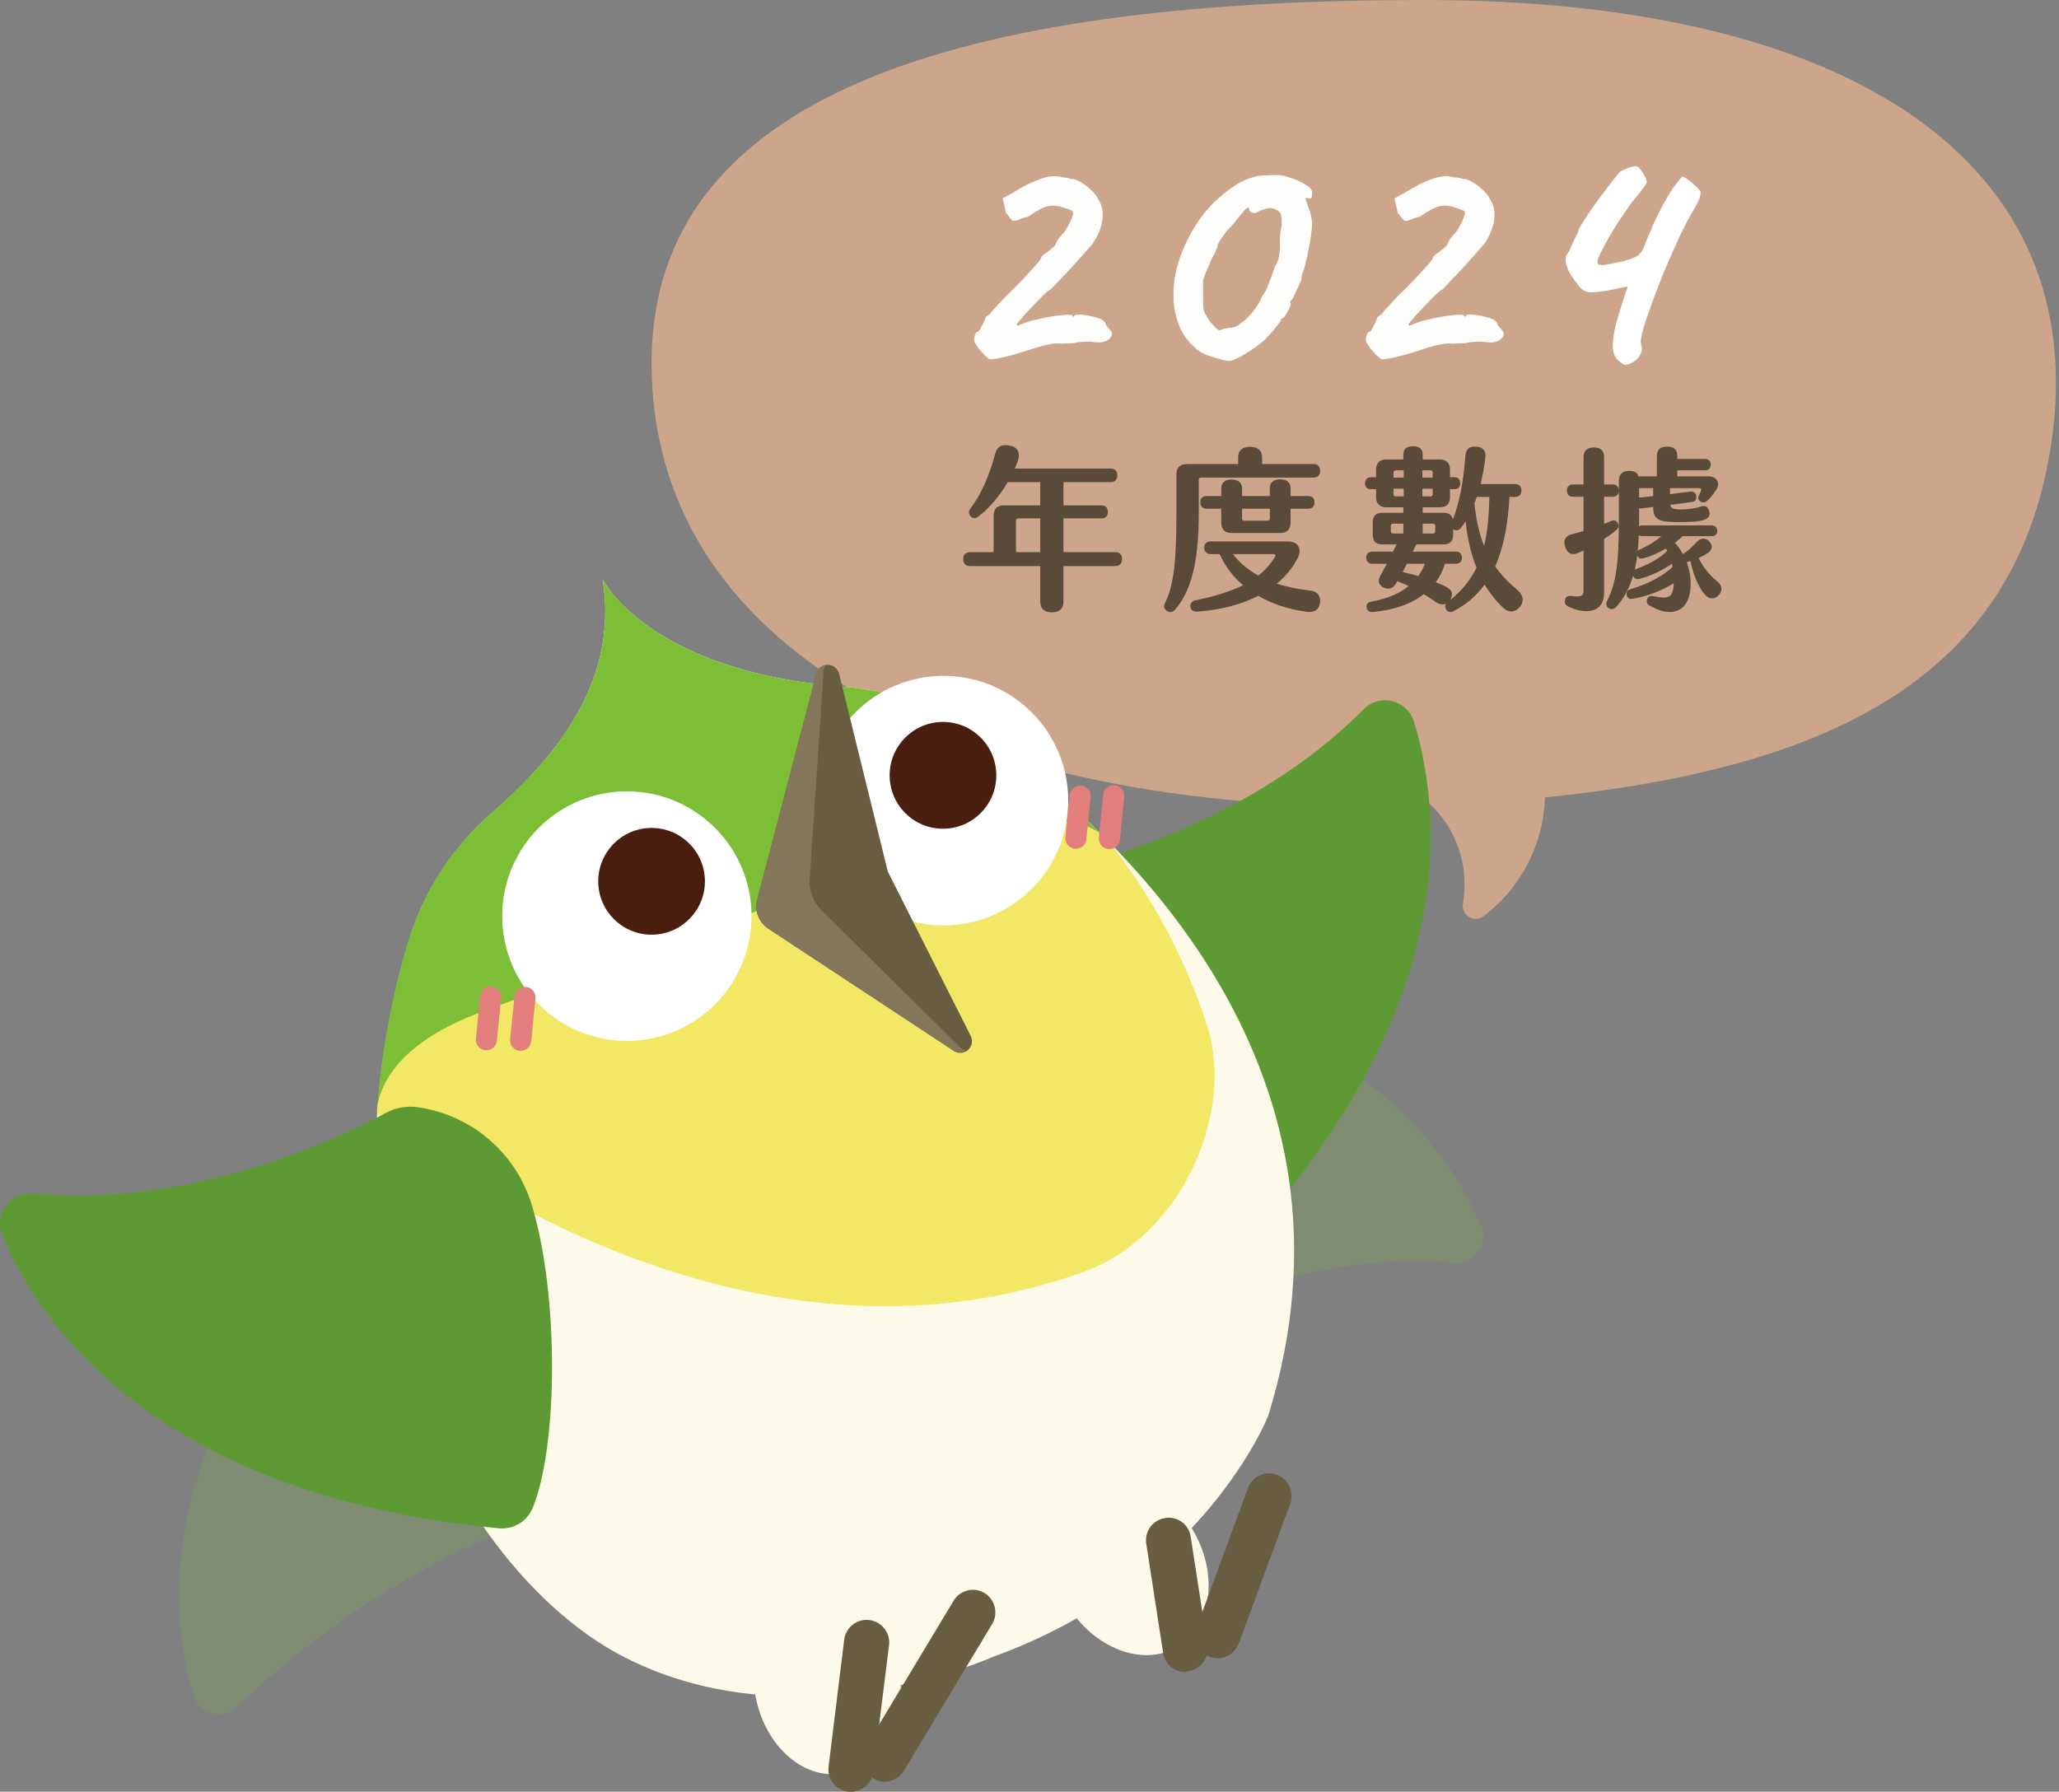 <svg width="632" height="550" viewBox="0 0 632 550" fill="none" xmlns="http://www.w3.org/2000/svg">
<rect x="0" y="0" width="632" height="550" fill="#808080" stroke="none"/>
<path opacity="0.7" d="M436.976 0C569.531 0 642.416 50.745 629.621 136.21C618.874 208 561.841 235.816 474.218 244.799C474.003 251.89 472.201 258.844 468.948 265.146C465.695 271.449 461.072 276.941 455.419 281.219C454.775 281.715 453.993 282.005 453.181 282.046C452.369 282.087 451.563 281.879 450.872 281.45C450.18 281.022 449.637 280.394 449.311 279.648C448.986 278.902 448.894 278.073 449.051 277.274C450.007 271.782 449.597 266.14 447.852 260.846C446.106 255.551 443.08 250.768 439.046 246.924C427.565 247.41 435.621 247.654 423.211 247.654C290.655 247.654 200 198.184 200 111.444C200 24.704 304.42 0 436.976 0Z" fill="#EEB690"/>
<path d="M342.302 169.5C343.652 169.5 344.408 170.256 344.408 171.606C344.408 173.01 343.652 173.766 342.302 173.766H326.426V184.62C326.426 186.888 325.13 187.968 322.862 187.968C320.594 187.968 319.298 186.888 319.298 184.62V173.766H297.806C296.402 173.766 295.646 173.01 295.646 171.606C295.646 170.256 296.402 169.5 297.806 169.5H304.988V158.268C304.988 156.216 306.122 155.136 308.174 155.136H319.298V148.008H309.308C306.77 152.328 303.422 156.27 300.29 158.538C299.426 159.24 298.616 159.24 297.968 158.538C297.266 157.782 297.212 156.972 297.86 156.108C301.208 151.734 303.746 145.794 305.42 139.422C306.068 136.884 307.742 136.236 310.172 136.83C312.548 137.37 313.304 139.26 312.278 141.906C312.008 142.554 311.792 143.202 311.468 143.85H340.844C342.194 143.85 342.95 144.552 342.95 145.902C342.95 147.252 342.194 148.008 340.844 148.008H326.426V155.136H338.036C339.332 155.136 340.034 155.838 340.034 157.134C340.034 158.43 339.332 159.132 338.036 159.132H326.426V169.5H342.302ZM319.298 169.5V159.132H312.494C312.116 159.132 311.846 159.402 311.846 159.78V169.5H319.298Z" fill="#594A39"/>
<path d="M367.952 147.306V157.998C367.952 172.2 365.63 181.596 360.662 187.158C359.96 188.022 358.88 188.13 358.124 187.482C357.314 186.888 357.098 186.132 357.584 185.16C360.338 179.544 361.094 172.2 361.094 157.35V145.74C361.094 143.634 362.174 142.446 364.226 142.446H380.048V140.286C380.048 138.288 381.344 137.154 383.72 137.154C386.042 137.154 387.392 138.288 387.392 140.286V142.446H403.214C404.51 142.446 405.212 143.256 405.212 144.552C405.212 145.848 404.51 146.604 403.214 146.604H368.6C368.222 146.604 367.952 146.928 367.952 147.306ZM377.996 163.614C375.944 163.614 374.864 162.48 374.864 160.482V156.162H370.328C369.086 156.162 368.438 155.406 368.438 154.164C368.438 152.976 369.086 152.274 370.328 152.274H374.864V149.844C374.864 148.17 375.998 147.198 378.05 147.198C379.994 147.198 381.236 148.17 381.236 149.844V152.274H389.768V149.79C389.768 148.116 390.902 147.144 392.954 147.144C394.952 147.144 396.14 148.116 396.14 149.79V152.274H401.54C402.782 152.274 403.484 152.976 403.484 154.164C403.484 155.46 402.782 156.162 401.54 156.162H396.14V160.482C396.14 162.48 395.006 163.614 393.008 163.614H377.996ZM381.236 156.162V159.186C381.236 159.564 381.506 159.834 381.884 159.834H389.12C389.498 159.834 389.768 159.564 389.768 159.186V156.162H381.236ZM402.404 181.326C404.51 181.596 405.482 183.108 405.158 185.214C404.726 187.428 403.16 188.022 401.162 187.806C395.762 187.104 390.632 185.484 386.204 182.892C380.912 185.646 374.486 187.266 367.412 187.752C366.332 187.806 365.576 187.374 365.414 186.348C365.252 185.43 365.684 184.566 366.872 184.296C372.92 183.054 377.726 181.542 381.56 179.652C378.482 177.006 375.998 173.82 374.378 170.094H371.57C370.382 170.094 369.626 169.284 369.626 168.096C369.626 166.908 370.382 166.206 371.57 166.206H395.276C398.408 166.206 399.812 168.474 398.3 171.336C396.734 174.36 394.574 176.952 391.928 179.166C395.06 180.192 398.57 180.894 402.404 181.326ZM378.428 170.094C380.588 172.848 383.18 175.008 386.258 176.682C388.31 175.062 389.984 173.172 391.334 170.958C391.658 170.472 391.388 170.094 390.902 170.094H378.428Z" fill="#594A39"/>
<path d="M465.746 181.11C467.474 182.622 467.96 184.512 466.502 186.294C464.99 188.13 462.992 188.184 461.156 186.348C459.104 184.404 457.268 182.082 455.702 179.436C453.272 182.838 450.14 185.538 446.198 187.59C445.226 188.13 444.362 187.86 443.876 187.05C443.498 186.402 443.498 185.862 443.876 185.322C443.012 185.7 441.986 185.592 440.96 184.944C439.664 184.026 438.314 183.216 437.018 182.406C433.13 185.43 427.784 187.32 421.358 187.86C420.278 187.914 419.576 187.428 419.468 186.51C419.36 185.538 419.738 184.89 420.98 184.674C425.678 183.81 429.512 182.244 432.374 179.922C431.294 179.382 430.106 178.896 428.918 178.41C428.756 178.734 428.54 179.058 428.378 179.328C427.406 180.84 425.895 181.056 424.49 180.246C423.086 179.382 422.816 178.248 423.788 176.574C424.328 175.548 425.03 174.36 425.678 173.064H421.25C420.062 173.064 419.36 172.362 419.36 171.174C419.36 169.986 420.062 169.338 421.25 169.338H427.568L428.648 167.124H424.328C422.33 167.124 421.358 166.152 421.358 164.154V160.374C421.358 158.322 422.33 157.404 424.328 157.404H430.754V155.73H425.516C423.518 155.73 422.384 154.65 422.384 152.652V150.168H420.764C419.63 150.168 418.982 149.52 418.982 148.386C418.982 147.198 419.684 146.496 420.764 146.496H422.384V144.12C422.384 142.122 423.518 141.042 425.516 141.042H430.754V139.53C430.754 137.802 431.78 136.992 433.724 136.992C435.668 136.992 436.694 137.802 436.694 139.53V141.042H441.932C443.984 141.042 445.064 142.122 445.064 144.12V146.496H446.522C447.548 146.496 448.196 147.144 448.196 148.332C448.196 149.52 447.548 150.168 446.522 150.168H445.064V152.652C445.064 154.65 443.984 155.73 441.932 155.73H436.694V157.404H443.012C444.686 157.404 445.658 158.052 445.928 159.402C448.142 154.11 449.276 146.928 449.762 140.124C449.924 137.748 451.112 136.938 453.164 137.1C455.216 137.262 456.188 138.342 455.918 140.61C455.594 143.31 455.108 146.01 454.46 148.602H465.044C466.286 148.602 466.988 149.304 466.988 150.546C466.988 151.788 466.286 152.544 465.044 152.544H463.316C462.884 160.914 461.534 168.042 458.942 173.874C460.832 176.574 463.1 178.896 465.746 181.11ZM427.73 145.038V146.604H430.862V144.39H428.378C428 144.39 427.73 144.66 427.73 145.038ZM436.586 144.39V146.604H439.772V145.038C439.772 144.66 439.502 144.39 439.124 144.39H436.586ZM428.378 152.382H430.862V150.006H427.73V151.734C427.73 152.112 428 152.382 428.378 152.382ZM436.586 150.006V152.382H439.124C439.502 152.382 439.772 152.112 439.772 151.734V150.006H436.586ZM457.16 152.544H453.272C453.056 153.192 452.84 153.894 452.57 154.542C453.11 159.726 454.082 163.992 455.54 167.556C456.566 163.344 456.998 158.484 457.16 152.544ZM445.118 184.242C448.79 181.218 451.382 178.032 453.218 174.252C451.544 170.148 450.41 165.396 449.87 160.05C449.384 160.806 448.898 161.508 448.412 162.102C447.71 162.858 446.9 162.966 446.144 162.534C446.09 162.534 446.09 162.48 446.036 162.426V164.154C446.036 166.152 445.064 167.124 443.012 167.124H434.696C434.372 167.826 434.048 168.582 433.67 169.338H446.846C448.034 169.338 448.736 169.986 448.736 171.174C448.736 172.416 448.034 173.064 446.846 173.064H443.498C442.904 175.116 441.986 177.006 440.69 178.734C441.77 179.166 442.796 179.598 443.768 180.084C445.712 181.002 446.144 182.352 445.226 184.026C445.172 184.08 445.172 184.134 445.118 184.242ZM426.92 163.128C426.92 163.506 427.19 163.776 427.568 163.776H430.754V160.752H427.568C427.19 160.752 426.92 161.022 426.92 161.4V163.128ZM439.88 160.752H436.694V163.776H439.88C440.258 163.776 440.528 163.506 440.528 163.128V161.4C440.528 161.022 440.258 160.752 439.88 160.752ZM431.834 173.064C431.402 173.928 430.97 174.792 430.538 175.602C432.05 175.926 433.724 176.358 435.344 176.844C436.154 175.71 436.856 174.468 437.342 173.064H431.834Z" fill="#594A39"/>
<path d="M527.09 178.464C528.602 179.652 528.818 181.38 527.522 182.73C526.172 184.08 524.552 183.972 523.364 182.568C521.15 180.03 519.746 176.304 518.882 172.254L517.748 172.578C518.504 174.63 518.936 176.898 518.936 179.22C518.936 187.86 513.104 189.912 506.3 185.862C505.49 185.43 505.328 184.674 505.598 183.864C505.868 183.108 506.516 182.838 507.488 183C512.132 183.972 513.59 183.594 513.752 179.058C510.296 181.164 505.598 183.108 501.116 183.81C500.144 183.972 499.55 183.648 499.334 182.784C499.064 181.974 499.442 181.218 500.414 180.894C505.868 179.274 510.188 176.952 513.374 174.09L513.158 173.064C510.35 175.062 506.678 176.79 503.222 177.708C502.196 177.978 501.602 177.546 501.278 176.736C500.144 180.57 498.47 183.594 496.148 186.24C495.392 187.104 494.42 187.212 493.664 186.618C492.962 186.024 492.854 185.268 493.286 184.458C495.986 179.328 496.904 172.902 496.904 159.888V147.522C496.904 145.632 498.038 144.552 500.036 144.552C501.602 144.552 502.628 145.092 502.952 146.226H508.568V140.016C508.568 137.964 509.702 137.1 511.7 137.1C513.752 137.1 514.832 137.964 514.832 139.908V140.88H523.31C524.444 140.88 525.092 141.528 525.092 142.608C525.092 143.742 524.444 144.39 523.31 144.39H514.832V146.226H524.39C527.036 146.226 528.116 148.332 526.766 150.384C525.686 152.058 524.714 153.138 523.904 153.84C523.202 154.326 522.5 154.38 521.852 153.894C521.258 153.408 521.096 152.868 521.42 152.22C521.69 151.68 521.96 151.14 522.122 150.654C522.284 150.114 522.068 149.844 521.636 149.844H512.618V151.68C514.562 151.464 516.56 151.194 518.774 150.924C519.8 150.816 520.502 151.194 520.664 152.274C520.826 153.3 520.34 154.002 519.206 154.11C517.046 154.434 514.832 154.704 512.672 154.974C512.834 156.054 513.59 156.378 515.966 156.378C518.126 156.378 520.286 156.108 521.96 155.514C523.148 155.136 524.012 155.298 524.498 156.54C525.038 157.836 524.714 158.862 523.472 159.402C521.798 160.104 519.854 160.266 514.832 160.266C508.73 160.266 507.488 159.294 507.434 155.622C506.192 155.784 505.004 155.946 503.816 156.054H503.114V161.562C503.384 161.4 503.762 161.292 504.194 161.292H525.362C526.442 161.292 527.09 161.886 527.09 162.966C527.09 164.046 526.442 164.586 525.362 164.586H516.506C515.804 165.234 514.994 165.936 514.076 166.638C515.048 167.664 515.858 168.798 516.56 170.094C518.072 169.068 519.476 167.88 520.934 166.26C521.96 165.126 523.526 164.964 524.66 166.206C525.848 167.556 525.578 168.906 524.012 169.878C523.202 170.418 522.284 170.904 521.366 171.282C522.77 174.144 524.876 176.682 527.09 178.464ZM495.014 148.71C496.202 148.71 496.904 149.412 496.904 150.6C496.904 151.788 496.202 152.49 495.014 152.49H492.368V160.806C493.07 160.536 493.772 160.266 494.474 159.942C495.392 159.564 496.094 159.726 496.58 160.536C497.012 161.346 496.85 162.102 496.094 162.696C495.014 163.614 493.718 164.586 492.368 165.45V182.136C492.368 187.59 487.4 189.048 481.352 186.186C480.434 185.754 480.164 184.998 480.38 184.08C480.596 183.162 481.19 182.838 482.324 182.946C485.402 183.378 486.05 182.946 486.05 181.218V169.014C485.51 169.23 484.97 169.5 484.43 169.716C482.486 170.58 481.082 169.986 480.434 167.88C479.732 165.882 480.488 164.478 482.486 163.992L486.05 163.02V152.49H482.864C481.622 152.49 480.974 151.788 480.974 150.6C480.974 149.412 481.622 148.71 482.864 148.71H486.05V140.34C486.05 138.342 487.184 137.37 489.182 137.37C491.234 137.37 492.368 138.234 492.368 140.286V148.71H495.014ZM507.434 152.274V149.844H503.114V152.76C503.222 152.76 503.33 152.706 503.492 152.706C504.788 152.598 506.084 152.436 507.434 152.274ZM504.194 164.586C503.708 164.586 503.33 164.478 503.006 164.316C502.952 166.044 502.844 167.664 502.682 169.176C502.844 168.96 503.114 168.744 503.438 168.636C505.814 167.556 508.244 166.152 509.918 164.586H504.194ZM502.196 174.684C506.246 173.118 509.162 171.606 511.754 169.122C511.646 168.852 511.538 168.636 511.376 168.366C509.27 169.608 506.84 170.742 504.356 171.39C503.384 171.66 502.844 171.282 502.52 170.472C502.358 172.092 502.088 173.55 501.764 174.954C501.872 174.846 502.034 174.738 502.196 174.684Z" fill="#594A39"/>
<path opacity="0.2" d="M348.26 411.301C348.26 411.301 395.133 382.773 446.433 387.629C447.829 387.765 449.237 387.534 450.516 386.959C451.795 386.385 452.902 385.485 453.729 384.351C454.555 383.217 455.07 381.89 455.227 380.495C455.383 379.1 455.175 377.688 454.62 376.399C444.008 351.027 407.746 297.49 291.684 296.336" fill="#7DBE37"/>
<path opacity="0.2" d="M157.797 468.601C126.281 481.507 97.48 500.248 72.903 523.839C71.925 524.836 70.702 525.562 69.359 525.946C68.016 526.33 66.597 526.357 65.24 526.026C63.883 525.696 62.636 525.019 61.619 524.061C60.602 523.103 59.851 521.897 59.44 520.561C51.254 494.217 44.522 429.512 132.872 354.366" fill="#7DBE37"/>
<path d="M315.092 269.203C315.092 269.203 377.124 259.675 418.601 217.671C419.731 216.544 421.134 215.728 422.672 215.303C424.209 214.877 425.828 214.856 427.377 215.24C428.925 215.625 430.349 216.403 431.51 217.499C432.67 218.594 433.529 219.969 434.003 221.494C443.341 251.844 451.042 325.472 349.897 411.726" fill="#5E9A33"/>
<path d="M361.569 505.445C372.165 499.014 374.112 482.833 365.917 469.303C357.721 455.773 342.486 450.017 331.891 456.448C321.295 462.879 319.352 479.061 327.547 492.592C335.743 506.122 350.974 511.876 361.569 505.445Z" fill="#FEFAE9"/>
<path d="M258.246 544.437C270.492 542.55 278.47 528.344 276.065 512.705C273.661 497.066 261.785 485.917 249.538 487.804C237.291 489.69 229.311 503.899 231.716 519.538C234.12 535.177 245.999 546.324 258.246 544.437Z" fill="#FEFAE9"/>
<path d="M184.963 177.851C184.963 177.851 198.848 206.015 258.395 210.749C274.963 212.046 290.86 217.861 304.359 227.563C346.261 257.913 421.937 329.418 389.253 434.671C389.253 434.671 369.484 485.232 304.783 508.602C304.783 508.602 244.995 535.615 192.3 509.028C143.789 484.749 93.397 398.372 125.171 289.78C129.767 274.108 138.779 260.095 151.126 249.416C167.195 235.273 190.481 211.357 184.963 177.851Z" fill="#FEFAE9"/>
<path d="M115.711 340.951C117 323.611 120.131 306.457 125.049 289.78C129.646 274.108 138.658 260.095 151.004 249.416C167.195 235.273 190.481 211.357 184.963 177.851C184.963 177.851 198.848 206.015 258.395 210.749C274.963 212.046 290.86 217.861 304.359 227.563C317.473 237.054 329.766 247.633 341.107 259.188C335.043 275.576 311.212 331.48 248.876 354.182C248.876 354.182 190.781 376.825 115.711 340.951Z" fill="#7DBE37"/>
<path d="M340.8 258.886C354.369 276.186 364.646 295.834 371.119 316.853C378.396 343.925 361.478 379.919 333.099 390.238C220.614 431.21 115.709 341.678 115.709 341.678C115.709 341.678 114.375 323.468 146.028 311.328C177.682 299.188 300.417 255.122 300.417 255.122C300.417 255.122 330.916 245.471 340.8 258.886Z" fill="#F2E865"/>
<path d="M289.622 284.075C310.754 284.075 327.885 266.927 327.885 245.773C327.885 224.62 310.754 207.472 289.622 207.472C268.49 207.472 251.359 224.62 251.359 245.773C251.359 266.927 268.49 284.075 289.622 284.075Z" fill="white"/>
<path d="M192.419 319.523C213.551 319.523 230.682 302.375 230.682 281.222C230.682 260.069 213.551 242.92 192.419 242.92C171.287 242.92 154.156 260.069 154.156 281.222C154.156 302.375 171.287 319.523 192.419 319.523Z" fill="white"/>
<path d="M330.253 260.524H329.948C329.52 260.486 329.105 260.361 328.725 260.159C328.345 259.957 328.008 259.681 327.736 259.347C327.465 259.013 327.264 258.628 327.144 258.215C327.024 257.801 326.987 257.368 327.038 256.94L328.311 243.831C328.466 243.033 328.913 242.321 329.563 241.834C330.213 241.346 331.023 241.118 331.831 241.193C332.64 241.269 333.39 241.643 333.939 242.243C334.488 242.842 334.796 243.623 334.801 244.436L333.466 257.61C333.404 258.415 333.036 259.164 332.438 259.706C331.84 260.248 331.059 260.542 330.253 260.524Z" fill="#E27E7C"/>
<path d="M340.501 260.645H340.196C339.337 260.553 338.55 260.124 338.005 259.453C337.46 258.782 337.2 257.922 337.285 257.061L338.621 243.952C338.658 243.523 338.78 243.105 338.982 242.725C339.183 242.345 339.46 242.01 339.793 241.738C340.127 241.466 340.511 241.263 340.924 241.142C341.337 241.022 341.77 240.988 342.197 241.039C342.624 241.076 343.04 241.198 343.417 241.4C343.794 241.603 344.125 241.88 344.391 242.215C344.658 242.55 344.853 242.937 344.966 243.35C345.079 243.764 345.108 244.195 345.049 244.619L343.776 257.731C343.699 258.541 343.317 259.292 342.71 259.832C342.102 260.373 341.314 260.663 340.501 260.645Z" fill="#E27E7C"/>
<path d="M149.003 322.378C148.574 322.34 148.157 322.215 147.777 322.013C147.397 321.811 147.062 321.538 146.791 321.204C146.52 320.87 146.319 320.482 146.199 320.069C146.079 319.655 146.042 319.222 146.092 318.794L147.365 305.685C147.457 304.825 147.886 304.035 148.556 303.489C149.226 302.943 150.082 302.687 150.942 302.772C151.371 302.809 151.788 302.932 152.168 303.133C152.548 303.335 152.882 303.612 153.154 303.946C153.425 304.279 153.629 304.664 153.749 305.078C153.869 305.491 153.903 305.925 153.853 306.352L152.52 319.464C152.482 319.887 152.36 320.298 152.162 320.673C151.964 321.049 151.695 321.384 151.368 321.655C151.041 321.925 150.664 322.129 150.258 322.253C149.852 322.377 149.425 322.419 149.003 322.378Z" fill="#E27E7C"/>
<path d="M159.495 322.558C159.072 322.52 158.662 322.4 158.286 322.203C157.911 322.005 157.577 321.733 157.306 321.405C157.036 321.078 156.832 320.7 156.708 320.294C156.584 319.887 156.542 319.46 156.584 319.037L157.919 305.866C158.026 305.024 158.447 304.255 159.101 303.714C159.754 303.173 160.587 302.899 161.434 302.952C161.862 302.99 162.28 303.115 162.66 303.317C163.04 303.519 163.374 303.792 163.646 304.126C163.917 304.46 164.121 304.848 164.241 305.261C164.361 305.675 164.395 306.108 164.344 306.536L163.071 319.645C162.965 320.498 162.536 321.277 161.869 321.82C161.203 322.363 160.351 322.627 159.495 322.558Z" fill="#E27E7C"/>
<path d="M199.999 286.927C209.042 286.927 216.372 279.59 216.372 270.538C216.372 261.487 209.042 254.149 199.999 254.149C190.957 254.149 183.627 261.487 183.627 270.538C183.627 279.59 190.957 286.927 199.999 286.927Z" fill="#4A1E0E"/>
<path d="M289.441 254.393C298.483 254.393 305.813 247.055 305.813 238.004C305.813 228.952 298.483 221.615 289.441 221.615C280.399 221.615 273.068 228.952 273.068 238.004C273.068 247.055 280.399 254.393 289.441 254.393Z" fill="#4A1E0E"/>
<path d="M373.728 509.03C372.92 509.037 372.117 508.891 371.362 508.603C369.643 507.973 368.242 506.687 367.469 505.025C366.696 503.364 366.616 501.464 367.241 499.741L383.067 456.768C383.377 455.916 383.853 455.135 384.467 454.468C385.082 453.802 385.823 453.264 386.646 452.885C387.47 452.507 388.359 452.295 389.264 452.263C390.169 452.231 391.072 452.379 391.92 452.699C393.629 453.341 395.019 454.631 395.79 456.288C396.561 457.945 396.653 459.837 396.044 461.561L380.215 504.536C379.721 505.858 378.835 506.997 377.675 507.8C376.515 508.603 375.138 509.033 373.728 509.03Z" fill="#695D41"/>
<path d="M363.847 513.277C362.162 513.275 360.534 512.658 359.272 511.54C358.011 510.422 357.2 508.881 356.993 507.207L351.841 473.884C351.562 472.074 352.01 470.224 353.09 468.745C354.17 467.266 355.791 466.276 357.6 465.992C358.497 465.837 359.419 465.864 360.306 466.072C361.193 466.28 362.028 466.666 362.763 467.204C363.499 467.742 364.117 468.422 364.584 469.205C365.052 469.987 365.359 470.856 365.484 471.759L370.636 505.085C370.915 506.896 370.467 508.742 369.387 510.221C368.307 511.701 366.686 512.691 364.877 512.975L363.847 513.277Z" fill="#695D41"/>
<path d="M261.242 550H260.395C259.487 549.903 258.607 549.625 257.808 549.182C257.009 548.74 256.306 548.14 255.741 547.422C255.176 546.704 254.76 545.882 254.518 545C254.276 544.119 254.213 543.198 254.332 542.291L259.122 503.323C259.238 502.418 259.528 501.545 259.981 500.753C260.433 499.961 261.037 499.266 261.757 498.708C262.478 498.15 263.303 497.738 264.182 497.499C265.062 497.259 265.979 497.196 266.883 497.312C267.786 497.428 268.659 497.722 269.45 498.175C270.241 498.628 270.935 499.231 271.493 499.953C272.05 500.674 272.459 501.497 272.698 502.377C272.937 503.257 273.003 504.179 272.887 505.083L268.034 543.99C267.828 545.648 267.026 547.175 265.775 548.281C264.525 549.388 262.911 549.999 261.242 550Z" fill="#695D41"/>
<path d="M271.551 546.903C270.28 546.943 269.03 546.583 267.975 545.872C266.41 544.927 265.282 543.402 264.839 541.627C264.396 539.853 264.673 537.973 265.609 536.402L292.716 491.364C293.66 489.798 295.183 488.671 296.956 488.228C298.728 487.784 300.603 488.058 302.173 488.995C303.741 489.952 304.871 491.491 305.314 493.275C305.757 495.059 305.477 496.947 304.538 498.527L277.435 543.566C276.822 544.58 275.957 545.421 274.927 546.005C273.897 546.59 272.735 546.897 271.551 546.903Z" fill="#695D41"/>
<path d="M272.582 267.806L257.544 206.742C257.34 205.98 256.893 205.308 256.268 204.827C255.643 204.347 254.876 204.086 254.088 204.086C253.3 204.086 252.534 204.347 251.909 204.827C251.284 205.308 250.833 205.98 250.63 206.742L232.439 276.185C232.001 277.826 232.089 279.56 232.687 281.15C233.285 282.739 234.365 284.103 235.775 285.047L292.716 322.558C293.374 323.02 294.166 323.248 294.969 323.204C295.772 323.159 296.537 322.845 297.139 322.312C297.742 321.778 298.148 321.059 298.291 320.266C298.434 319.474 298.308 318.656 297.93 317.946L272.703 267.928L272.582 267.806Z" fill="#695D41"/>
<path d="M232.38 276.123L250.572 206.683C250.729 206.001 251.093 205.384 251.614 204.916C252.135 204.449 252.788 204.154 253.482 204.072C253.029 204.567 252.79 205.223 252.816 205.895L248.511 270.234C248.446 271.859 248.705 273.483 249.278 275.006C249.851 276.528 250.724 277.921 251.845 279.099L294.837 321.589C295.039 321.833 295.29 322.032 295.571 322.178C295.852 322.324 296.158 322.412 296.474 322.436C295.902 322.825 295.227 323.035 294.535 323.035C293.843 323.035 293.168 322.825 292.595 322.436L235.655 284.926C234.267 283.978 233.207 282.622 232.62 281.046C232.034 279.47 231.95 277.749 232.38 276.123Z" fill="#84765B"/>
<path d="M10.261 366.385C59.197 370.998 104.615 349.084 118.38 341.679C121.555 339.918 125.24 339.319 128.809 339.98C136.972 341.244 144.598 344.844 150.763 350.348C156.929 355.852 161.37 363.022 163.554 370.997C171.559 398.373 171.255 443.837 163.554 462.776C162.741 464.813 161.292 466.536 159.424 467.684C157.556 468.832 155.369 469.344 153.185 469.148C47.068 458.89 11.836 405.659 0.739 379.254C0.107 377.765 -0.126 376.137 0.064 374.53C0.254 372.923 0.861 371.393 1.823 370.093C2.785 368.793 4.071 367.765 5.551 367.114C7.031 366.464 8.654 366.214 10.261 366.385Z" fill="#5E9A33"/>
<path d="M498.69 112C498.411 112 497.714 111.507 496.599 110.522C495.554 109.537 495.031 108.06 495.031 106.09C495.101 103.909 495.449 101.622 496.076 99.23C496.773 96.768 497.435 94.587 498.063 92.687C498.481 91.42 498.829 90.365 499.108 89.521C499.456 88.677 499.63 88.149 499.63 87.938C499.561 87.938 499.178 88.008 498.481 88.149C497.853 88.29 497.052 88.465 496.076 88.677C492.662 89.38 490.048 89.732 488.237 89.732C486.494 89.732 484.996 88.677 483.742 86.566C483.324 86.144 482.766 85.37 482.069 84.244C481.372 83.118 480.884 81.887 480.606 80.55C480.397 79.213 480.745 78.088 481.651 77.173C482.348 75.414 482.905 74.148 483.324 73.374C483.742 72.6 484.02 72.037 484.16 71.685C484.369 71.333 484.473 70.981 484.473 70.63C484.543 70.489 484.648 70.278 484.787 69.996C484.926 69.715 485.101 69.434 485.31 69.152C485.937 68.097 486.808 66.725 487.923 65.036C489.108 63.348 490.327 61.659 491.582 59.971C492.906 58.212 494.09 56.664 495.136 55.327C496.181 53.92 496.948 53.005 497.435 52.583C497.853 52.372 498.585 52.055 499.63 51.633C500.746 51.211 501.547 51 502.035 51C502.592 51 503.115 51.387 503.603 52.161C504.16 52.864 504.613 53.603 504.962 54.377C505.31 55.151 505.484 55.679 505.484 55.96C505.484 55.96 505.449 56.031 505.38 56.171C505.31 56.312 505.171 56.558 504.962 56.91C504.683 57.332 504.265 57.895 503.707 58.599C503.219 59.302 502.488 60.217 501.512 61.343C500.676 62.328 499.631 63.77 498.376 65.67C497.122 67.499 495.867 69.469 494.613 71.58C493.428 73.62 492.418 75.449 491.582 77.067C490.745 78.686 490.327 79.776 490.327 80.339C490.327 80.691 490.432 80.972 490.641 81.183C490.92 81.324 491.407 81.394 492.104 81.394C493.01 81.254 493.812 81.113 494.508 80.972C495.275 80.832 495.972 80.691 496.599 80.55C497.366 80.409 498.028 80.269 498.585 80.128C499.143 79.917 499.665 79.741 500.153 79.6C500.711 79.389 501.198 79.213 501.617 79.073C502.104 78.862 502.523 78.615 502.871 78.334C503.707 77.63 504.334 76.68 504.753 75.484C505.171 74.288 505.833 72.67 506.739 70.63C507.296 69.223 507.854 67.956 508.411 66.831C509.038 65.634 509.596 64.544 510.084 63.559C511.826 60.322 513.289 57.965 514.474 56.488C515.659 54.94 516.321 54.166 516.46 54.166C516.669 54.166 517.157 54.447 517.924 55.01C518.69 55.573 519.422 56.171 520.119 56.804C520.676 57.297 521.129 57.754 521.478 58.176C521.826 58.528 522 58.775 522 58.915C522 59.76 521.791 60.639 521.373 61.554C521.025 62.398 520.502 63.383 519.805 64.509C519.108 65.634 518.307 67.077 517.401 68.836C516.356 70.876 515.38 72.916 514.474 74.957C513.568 76.927 512.697 78.897 511.861 80.867C511.025 82.766 510.258 84.631 509.561 86.46C508.864 88.29 508.202 90.013 507.575 91.632C506.042 95.783 504.997 98.843 504.439 100.813C503.881 102.783 503.603 104.155 503.603 104.929C503.672 105.633 503.812 106.231 504.021 106.723C504.021 107.638 503.742 108.517 503.185 109.362C502.627 110.136 501.93 110.769 501.094 111.261C500.258 111.754 499.456 112 498.69 112Z" fill="white"/>
<path d="M303.774 110.261C303.494 110.12 303.004 109.732 302.305 109.098C301.675 108.464 301.046 107.759 300.416 106.984C299.787 106.139 299.367 105.505 299.157 105.082C298.948 104.73 298.948 104.095 299.157 103.179C299.437 102.264 299.717 101.806 299.997 101.806C300.207 101.946 300.486 101.7 300.836 101.066C301.186 100.432 301.535 99.762 301.885 99.058C302.235 98.283 302.41 97.825 302.41 97.684C302.48 97.402 302.655 97.191 302.934 97.05C303.284 96.838 303.599 96.627 303.879 96.415C304.228 95.852 304.683 95.288 305.243 94.725C305.872 94.09 306.362 93.562 306.711 93.139C307.271 92.435 308.285 91.378 309.754 89.969C311.223 88.559 312.657 87.115 314.056 85.635C315.524 84.015 316.818 82.606 317.937 81.408C319.057 80.14 319.651 79.259 319.721 78.766C319.721 78.766 319.826 78.66 320.036 78.449C320.316 78.167 320.63 77.92 320.98 77.709C321.33 77.497 321.784 77.145 322.344 76.652C322.973 76.159 323.498 75.701 323.918 75.278C324.058 74.714 324.372 74.08 324.862 73.376C325.422 72.601 326.051 71.861 326.75 71.156C327.31 70.311 327.835 69.395 328.324 68.408C328.814 67.352 329.129 66.576 329.268 66.083C329.478 65.308 329.408 64.85 329.059 64.709C328.709 64.498 327.765 64.146 326.226 63.652C324.547 63.089 322.973 62.983 321.505 63.335C320.036 63.688 318.077 64.745 315.629 66.506C314.65 66.717 313.741 66.999 312.901 67.352C312.132 67.704 311.468 67.845 310.908 67.774C310.628 67.633 310.314 67.316 309.964 66.823C309.614 66.33 309.229 65.872 308.81 65.449L307.761 60.904L311.013 59.108C313.881 57.276 316.609 55.902 319.196 54.986C321.854 54 324.163 53.824 326.121 54.458C326.89 54.458 327.59 54.563 328.219 54.775C328.849 54.916 329.164 54.986 329.164 54.986C329.723 54.916 330.528 55.197 331.577 55.831C332.696 56.466 333.78 57.276 334.829 58.262C335.948 59.249 336.718 60.235 337.137 61.222C338.256 62.913 338.676 64.956 338.396 67.352C338.116 69.747 337.102 72.248 335.354 74.855C335.004 75.278 334.235 76.159 333.046 77.497C331.856 78.836 330.493 80.351 328.954 82.042C327.485 83.662 326.121 85.107 324.862 86.375C323.673 87.643 322.904 88.454 322.554 88.806C322.064 89.017 321.225 89.687 320.036 90.814C318.917 91.941 317.693 93.21 316.364 94.619C315.105 95.957 314.021 97.155 313.111 98.212C312.272 99.199 311.922 99.692 312.062 99.692C311.992 99.974 312.342 99.974 313.111 99.692C313.951 99.34 314.685 99.058 315.315 98.846C316.364 98.494 317.588 98.177 318.987 97.895C320.455 97.543 321.924 97.261 323.393 97.05C324.862 96.838 326.121 96.697 327.17 96.627C328.289 96.556 328.954 96.627 329.164 96.838C329.303 97.191 329.408 97.331 329.478 97.261C329.618 97.12 329.688 97.05 329.688 97.05C329.828 96.556 330.702 96.415 332.311 96.627C333.99 96.838 335.494 97.155 336.823 97.578C337.592 97.789 338.186 98.071 338.606 98.424C339.096 98.776 339.341 99.093 339.341 99.375C339.341 99.375 339.41 99.551 339.55 99.903C339.76 100.185 340.075 100.573 340.495 101.066C341.614 101.982 341.614 102.968 340.495 104.025C339.445 105.082 337.522 105.364 334.724 104.87C332.906 104.87 331.402 104.976 330.213 105.188C329.933 105.328 329.338 105.399 328.429 105.399C327.52 105.399 326.646 105.434 325.806 105.505C324.547 105.364 323.288 105.434 322.029 105.716C320.77 105.927 319.266 106.315 317.518 106.879C316.888 107.09 315.909 107.407 314.58 107.83C313.251 108.252 311.817 108.675 310.279 109.098C308.74 109.521 307.341 109.838 306.082 110.049C304.893 110.261 304.123 110.331 303.774 110.261Z" fill="#FDFDFB"/>
<path d="M377.144 110.789C376.655 110.789 375.745 110.613 374.416 110.261C373.157 109.908 371.828 109.486 370.43 108.992C369.101 108.429 368.051 107.83 367.282 107.196C364.904 105.152 363.19 102.898 362.141 100.432C361.092 97.895 360.462 95.323 360.253 92.716C360.113 90.109 360.218 87.643 360.567 85.318C361.337 80.809 362.945 76.335 365.394 71.896C367.842 67.387 370.779 63.652 374.207 60.693C376.025 59.073 377.844 57.699 379.662 56.571C381.481 55.444 383.439 54.634 385.538 54.141C386.307 53.929 387.391 53.824 388.79 53.824C390.259 53.753 391.238 53.718 391.728 53.718C393.127 53.718 394.665 54.035 396.344 54.669C398.093 55.233 399.596 55.937 400.855 56.783C402.114 57.558 402.744 58.298 402.744 59.002C402.744 59.495 402.709 59.989 402.639 60.482C402.569 60.975 402.254 61.081 401.695 60.799H400.646L401.695 63.969C401.975 64.533 402.219 65.308 402.429 66.295C402.639 67.21 402.744 68.056 402.744 68.831C402.744 69.536 402.639 70.593 402.429 72.002C402.289 73.34 402.044 74.785 401.695 76.335C401.415 77.885 401.1 79.329 400.75 80.668C400.471 82.007 400.191 82.993 399.911 83.627C399.701 84.05 399.561 84.473 399.491 84.896C399.491 85.248 399.491 85.565 399.491 85.847C399.212 86.41 398.757 87.397 398.128 88.806C397.498 90.215 397.043 91.202 396.764 91.765C396.484 92.047 396.239 92.294 396.029 92.505C395.889 92.716 395.959 92.963 396.239 93.245C396.239 93.456 396.064 93.95 395.714 94.725C395.365 95.429 394.98 96.098 394.56 96.733C394.211 97.367 393.931 97.684 393.721 97.684C393.721 97.684 393.616 97.719 393.406 97.789C393.266 97.789 393.196 97.895 393.196 98.106C393.196 98.388 392.707 99.128 391.728 100.326C390.818 101.524 389.734 102.757 388.475 104.025C387.776 104.73 386.657 105.646 385.118 106.773C383.579 107.83 382.04 108.781 380.502 109.626C379.033 110.401 377.914 110.789 377.144 110.789ZM376.934 100.643C377.704 100.643 378.438 100.537 379.138 100.326C379.837 100.044 380.432 99.657 380.921 99.163C382.18 98.318 383.369 97.191 384.488 95.781C385.677 94.372 386.657 92.752 387.426 90.92C388.195 89.863 388.79 88.771 389.21 87.643C389.699 86.446 390.434 84.438 391.413 81.619C391.972 80.844 392.357 79.893 392.567 78.766C392.777 77.638 392.882 76.687 392.882 75.912C392.882 75.137 392.882 74.08 392.882 72.742C392.952 71.403 393.127 70.275 393.406 69.359C393.406 67.528 393.371 66.471 393.301 66.189C393.231 65.837 392.952 65.379 392.462 64.815C392.182 64.604 391.798 64.392 391.308 64.181C390.888 63.969 390.434 63.864 389.944 63.864C389.454 63.864 388.79 64.005 387.951 64.287C387.181 64.498 386.517 64.78 385.957 65.132C385.468 65.414 384.908 65.449 384.279 65.238C383.719 65.026 383.439 64.745 383.439 64.392C383.439 63.406 382.95 63.476 381.97 64.604C381.061 65.66 379.837 67.14 378.298 69.042C377.039 70.311 375.955 71.614 375.046 72.953C374.207 74.221 373.787 74.996 373.787 75.278C373.787 75.56 373.682 75.912 373.472 76.335C373.262 76.758 373.052 77.251 372.843 77.814C372.493 78.308 372.073 79.118 371.584 80.245C371.094 81.373 370.604 82.5 370.115 83.627C369.695 84.684 369.415 85.495 369.275 86.058C369.275 86.34 369.275 87.115 369.275 88.383C369.275 89.581 369.275 90.708 369.275 91.765C369.275 92.963 369.31 93.844 369.38 94.407C369.45 94.971 369.555 95.429 369.695 95.781C369.905 96.134 370.185 96.662 370.534 97.367C370.814 97.86 371.234 98.459 371.793 99.163C372.423 99.797 372.843 100.255 373.052 100.537C373.822 101.242 374.311 101.524 374.521 101.383C374.801 101.171 375.605 100.925 376.934 100.643Z" fill="#FDFDFB"/>
<path d="M424.026 110.261C423.747 110.12 423.257 109.732 422.558 109.098C421.928 108.464 421.299 107.759 420.669 106.984C420.04 106.139 419.62 105.505 419.41 105.082C419.2 104.73 419.2 104.095 419.41 103.179C419.69 102.264 419.97 101.806 420.249 101.806C420.459 101.946 420.739 101.7 421.089 101.066C421.439 100.432 421.788 99.762 422.138 99.058C422.488 98.283 422.663 97.825 422.663 97.684C422.733 97.402 422.907 97.191 423.187 97.05C423.537 96.838 423.852 96.627 424.131 96.415C424.481 95.852 424.936 95.288 425.495 94.725C426.125 94.09 426.614 93.562 426.964 93.139C427.524 92.435 428.538 91.378 430.007 89.969C431.476 88.559 432.909 87.115 434.308 85.635C435.777 84.015 437.071 82.606 438.19 81.408C439.309 80.14 439.904 79.259 439.974 78.766C439.974 78.766 440.079 78.66 440.289 78.449C440.568 78.167 440.883 77.92 441.233 77.709C441.583 77.497 442.037 77.145 442.597 76.652C443.226 76.159 443.751 75.701 444.171 75.278C444.31 74.714 444.625 74.08 445.115 73.376C445.674 72.601 446.304 71.861 447.003 71.156C447.563 70.311 448.087 69.395 448.577 68.408C449.067 67.352 449.381 66.576 449.521 66.083C449.731 65.308 449.661 64.85 449.311 64.709C448.962 64.498 448.017 64.146 446.479 63.652C444.8 63.089 443.226 62.983 441.757 63.335C440.289 63.688 438.33 64.745 435.882 66.506C434.903 66.717 433.994 66.999 433.154 67.352C432.385 67.704 431.72 67.845 431.161 67.774C430.881 67.633 430.566 67.316 430.217 66.823C429.867 66.33 429.482 65.872 429.062 65.449L428.013 60.904L431.266 59.108C434.133 57.276 436.861 55.902 439.449 54.986C442.107 54 444.415 53.824 446.374 54.458C447.143 54.458 447.843 54.563 448.472 54.775C449.102 54.916 449.416 54.986 449.416 54.986C449.976 54.916 450.78 55.197 451.829 55.831C452.949 56.466 454.033 57.276 455.082 58.262C456.201 59.249 456.97 60.235 457.39 61.222C458.509 62.913 458.929 64.956 458.649 67.352C458.369 69.747 457.355 72.248 455.606 74.855C455.257 75.278 454.487 76.159 453.298 77.497C452.109 78.836 450.745 80.351 449.207 82.042C447.738 83.662 446.374 85.107 445.115 86.375C443.926 87.643 443.156 88.454 442.807 88.806C442.317 89.017 441.478 89.687 440.289 90.814C439.169 91.941 437.945 93.21 436.617 94.619C435.358 95.957 434.273 97.155 433.364 98.212C432.525 99.199 432.175 99.692 432.315 99.692C432.245 99.974 432.595 99.974 433.364 99.692C434.203 99.34 434.938 99.058 435.567 98.846C436.617 98.494 437.841 98.177 439.239 97.895C440.708 97.543 442.177 97.261 443.646 97.05C445.115 96.838 446.374 96.697 447.423 96.627C448.542 96.556 449.207 96.627 449.416 96.838C449.556 97.191 449.661 97.331 449.731 97.261C449.871 97.12 449.941 97.05 449.941 97.05C450.081 96.556 450.955 96.415 452.564 96.627C454.243 96.838 455.746 97.155 457.075 97.578C457.845 97.789 458.439 98.071 458.859 98.424C459.348 98.776 459.593 99.093 459.593 99.375C459.593 99.375 459.663 99.551 459.803 99.903C460.013 100.185 460.328 100.573 460.747 101.066C461.866 101.982 461.866 102.968 460.747 104.025C459.698 105.082 457.775 105.364 454.977 104.87C453.158 104.87 451.655 104.976 450.466 105.188C450.186 105.328 449.591 105.399 448.682 105.399C447.773 105.399 446.898 105.434 446.059 105.505C444.8 105.364 443.541 105.434 442.282 105.716C441.023 105.927 439.519 106.315 437.771 106.879C437.141 107.09 436.162 107.407 434.833 107.83C433.504 108.252 432.07 108.675 430.531 109.098C428.993 109.521 427.594 109.838 426.335 110.049C425.146 110.261 424.376 110.331 424.026 110.261Z" fill="#FDFDFB"/>
</svg>
